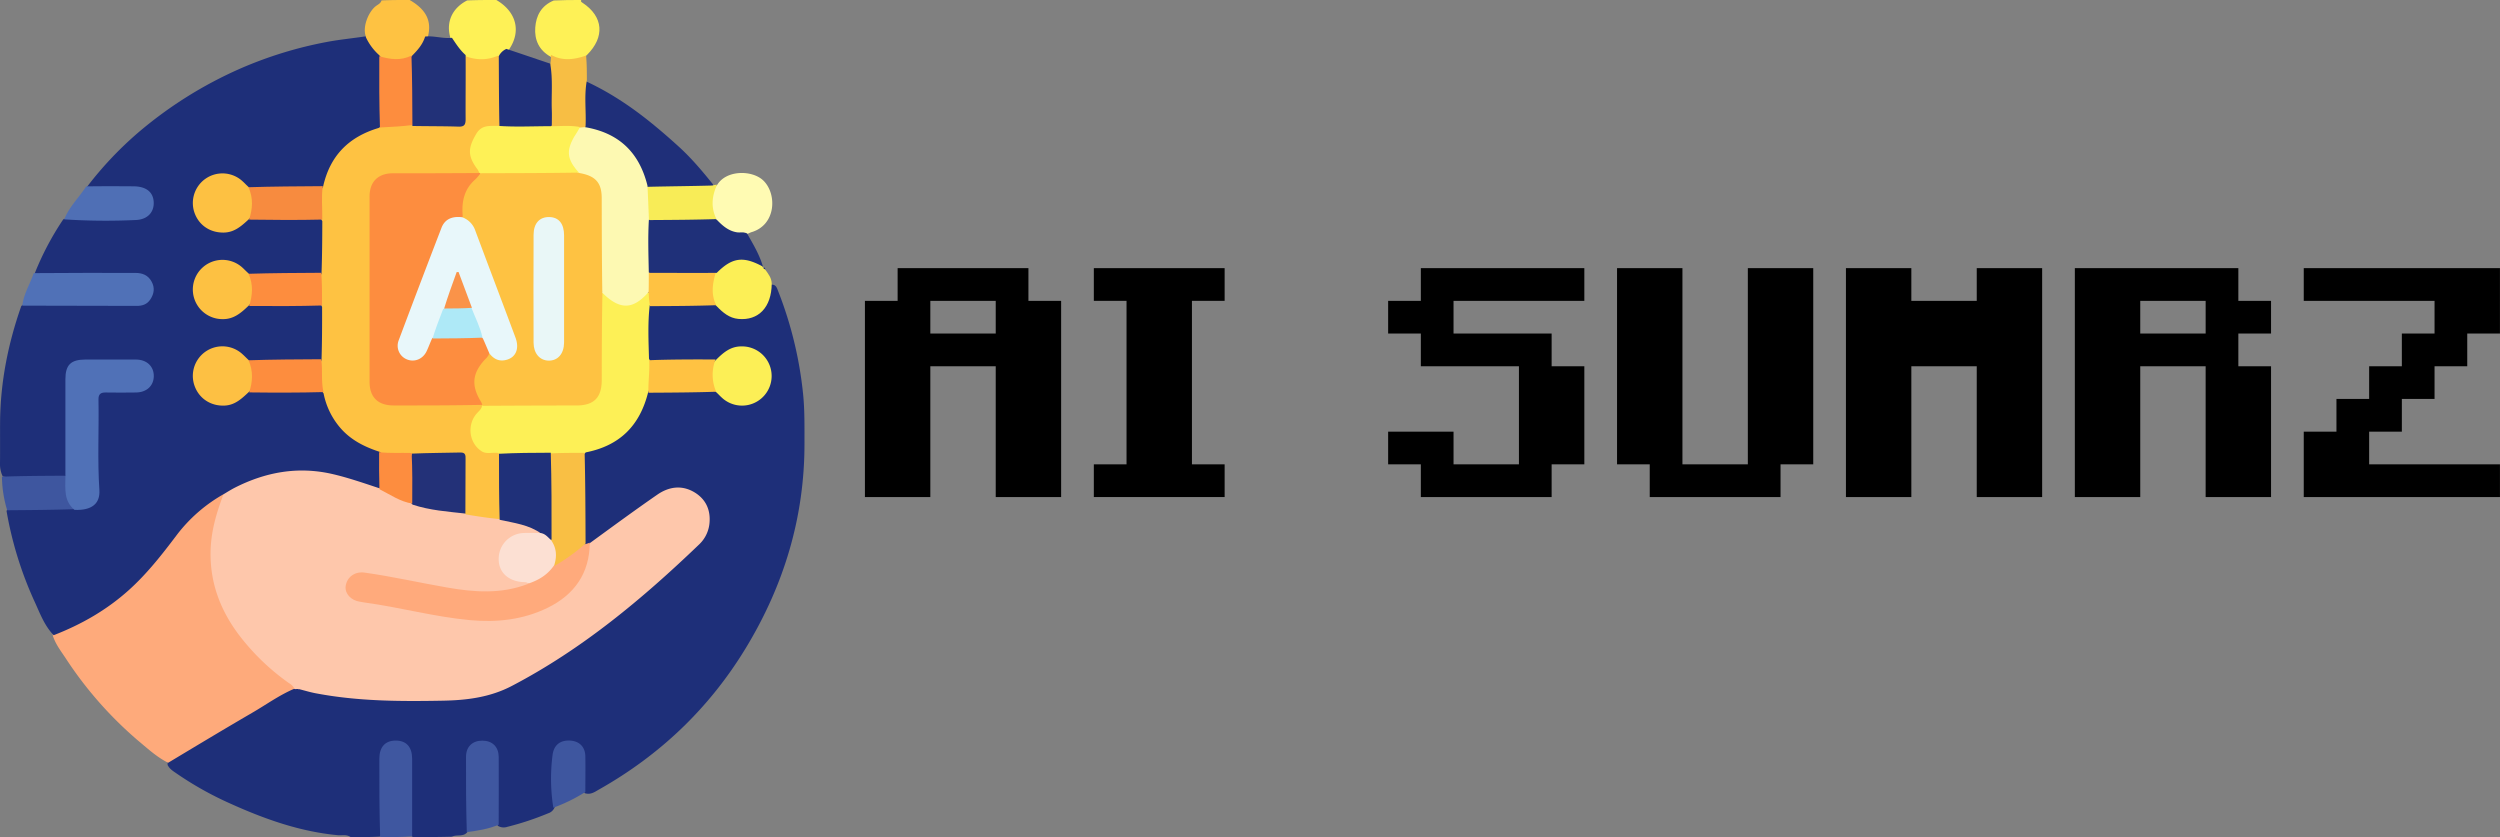 <svg xmlns="http://www.w3.org/2000/svg" viewBox="0 0 1529.03 512"><rect x="0" y="0" width="1529.03" height="512" fill="#808080" stroke="none"/><defs><style>.cls-1{fill:#1e2f79;}.cls-2{fill:#3f57a0;}.cls-3{fill:#fef156;}.cls-4{fill:#fec242;}.cls-5{fill:#fec7ab;}.cls-6{fill:#feaa7b;}.cls-7{fill:#fdf056;}.cls-8{fill:#ffaa7c;}.cls-9{fill:#f9bf44;}.cls-10{fill:#fcef56;}.cls-11{fill:#ffc242;}.cls-12{fill:#3e569f;}.cls-13{fill:#5071b7;}.cls-14{fill:#4f6fb5;}.cls-15{fill:#1f2f79;}.cls-16{fill:#1f3079;}.cls-17{fill:#fffbb3;}.cls-18{fill:#f7be44;}.cls-19{fill:#f8ec57;}.cls-20{fill:#223178;}.cls-21{fill:#fd8d3e;}.cls-22{fill:#233178;}.cls-23{fill:#fce0d3;}.cls-24{fill:#fd8d3f;}.cls-25{fill:#fdf9b2;}.cls-26{fill:#fdc142;}.cls-27{fill:#fdc043;}.cls-28{fill:#f78b3f;}.cls-29{fill:#e8f7fa;}.cls-30{fill:#e9f7f7;}.cls-31{fill:#aee9f7;}.cls-32{fill:#fa9349;}</style></defs><g id="Capa_2" data-name="Capa 2"><g id="Layer_1" data-name="Layer 1"><path class="cls-1" d="M232.33,511.67c-6,.33-11.67.33-17.83.33-2.62-1.84-5.28-.94-7.67-1.16-23.48-2.18-45.31-10-66.55-19.63a205.36,205.36,0,0,1-32.94-18.59c-1.76-1.23-3.64-2.37-4.82-4.73-.33-3.24,1.82-4.45,3.79-5.64,22.07-13.38,44.44-26.26,66.59-39.51a15.9,15.9,0,0,1,6.45-2.2,19.58,19.58,0,0,0,2.27-.39,13.3,13.3,0,0,1,1.55-.1c11.93,2.56,23.51,4.75,35.36,5.45,18.09,1.06,36.13,2,54.31,1,13-.67,25.48-1.91,37.27-7.72a261.57,261.57,0,0,0,25.72-14.35c26-16.71,50-35.86,73.08-56.39a224,224,0,0,0,17.59-17c8.66-9.63,7-22.92-3.55-28.64-6.7-3.63-13.32-2.36-19.4,1.54-9.82,6.28-18.87,13.67-28.53,20.2-4.41,3-8.62,6.26-13.66,9-1.57.36-2.74.59-4.11-.58A7.36,7.36,0,0,1,356,328c0-16.24-.26-32.49.26-49.15.73-3.28,2.89-4.29,5.42-4.94,16.07-4.14,26.49-14.21,31.48-30a8.25,8.25,0,0,1,3.53-5.1c5.78-1.54,11.28-.81,16.72-.83,7.46,0,14.93-.47,22.78.4,3.31.17,5.21,2.07,7.27,3.75,7,5.73,16.5,5.16,22.36-1.31a16.2,16.2,0,0,0-.13-21.74c-6-6.44-15.21-6.89-22.36-1.06-1.79,1.46-3.44,3.16-6.33,3.51-12.71,1.12-25,.6-37.3.36a6.25,6.25,0,0,1-2.72-1.17c-.94-.94-1.53-1.64-1.57-2.46-.51-10.21-1.31-20.44.74-31a6.73,6.73,0,0,1,5.28-2.22c11.41,0,22.83-.44,34.66.35,3.1.18,5,1.78,6.94,3.38,10.26,8.47,23.39,4.15,26.68-8.75.49-1.91.36-4,2-5.91,2.91-.2,3.44,2,4.14,3.75a237.74,237.74,0,0,1,15.31,62.9c1.05,10.16.85,20.3.87,30.45.06,45.16-12.57,86.77-35.91,125.18-22.26,36.64-52.34,65.35-89.68,86.43-2.57,1.45-5,3.4-8.67,2.35C356,483,356,480.82,356,478.65c-.05-5,.12-10-.08-15-.22-5.41-3-8.36-7.8-8.52-4.59-.15-7.2,2.38-8.13,7.62-1.51,8.61-1,17.26-.59,25.9a17.88,17.88,0,0,1-.09,4.87,6.26,6.26,0,0,1-4.07,3.92,177.13,177.13,0,0,1-25,8.28,6.86,6.86,0,0,1-5.66-.59c-1.83-2.32-1.61-4.7-1.62-7,0-10.3,0-20.6,0-30.91a35.8,35.8,0,0,0-.17-5c-.63-4.37-3.51-7-7.68-7s-7.13,2.52-7.8,6.85a35.65,35.65,0,0,0-.2,5.47c0,11.47,0,22.93,0,34.4,0,2,.17,4-.8,6.31-2.49,4.07-6.56,1.87-9.91,3.47-8,.25-15.72.25-23.88.25-2.6-1.88-2.53-4.41-2.53-6.92,0-12.65,0-25.29,0-37.94a25.92,25.92,0,0,0-.36-6,7.78,7.78,0,0,0-15.13.1,26.51,26.51,0,0,0-.34,6c0,12.48,0,25,0,37.45C234.08,507,234.39,509.4,232.33,511.67Z"/><path class="cls-2" d="M232.5,512c-.48-16-.52-31.93-.49-47.9,0-7.16,3.51-11.07,9.81-11.16,6.63-.08,10.24,3.8,10.25,11.22,0,15.63,0,31.27,0,47.37C245.68,512,239.33,512,232.5,512Z"/><path class="cls-3" d="M355.57,0c-.76.87.41,1.51.84,1.79C369,10.15,370.08,22.61,359,33.6c-5.41,5.51-14.06,5.94-22.08,1.19-7.42-4.09-10.09-10.53-9.55-18,.53-7.23,3.66-13.33,11.33-16.5C344.39,0,349.74,0,355.57,0Z"/><path class="cls-3" d="M285.73.26c6-.26,11.68-.26,17.84-.26,12.31,7.19,15.34,19.19,7.76,30.25a40.16,40.16,0,0,1-6.12,5c-6.66,3.45-13,4.05-19.78.32a23.09,23.09,0,0,1-9.81-12C272.51,13.9,276.39,5,285.73.26Z"/><path class="cls-4" d="M223.79,22.38c-2.35-6,1.81-15.87,6.66-19.06,1.25-.82,2.44-1.52,2.9-3.06C238.72,0,244.41,0,250.57,0c10,5.79,13.49,12.66,11.25,22a24.79,24.79,0,0,1-9.46,13.18c-6.69,3.91-13.09,3.69-19.91.35C227.84,32.12,223.33,29.07,223.79,22.38Z"/><path class="cls-5" d="M360.76,332.17c13.9-10.12,27.43-20.07,41.24-29.62,7-4.85,14.88-6.08,22.6-1.53,6.71,4,9.86,10.21,9.4,18a20.47,20.47,0,0,1-6.25,13.82c-34.82,33.41-71.65,64.19-114.74,86.7-13.23,6.92-27.34,8.73-42,9-26.17.5-52.28.4-78.12-4.56-3.09-.59-6.13-1.5-9.58-2.4-.39-.13-.81-.06-1-.17a14.55,14.55,0,0,0-1.8.07c-4.77-1.35-8.2-4.35-11.58-7.24-13.6-11.61-26.38-24-34-40.54-11.16-24.11-11.23-48.17,1.1-72.38,6.54-6.46,14.82-8.84,22.78-11.41,25.08-8.08,49.09-3.54,72.76,7.34,7.18,3,13.28,7.33,20.86,9.4,9,3.14,18,3.63,26.91,5.23a48.2,48.2,0,0,1,5.68,1.18,92.61,92.61,0,0,1,19.63,3.16,74.18,74.18,0,0,1,22.52,5.31,6.37,6.37,0,0,1,4.11,3.81c-2.46,3.56-6,2.45-9.2,2.55-5,.15-9.07,1.81-12.15,5.73-5.71,7.26-2.76,16.56,6,19.62,2.55.89,5.83.21,7.53,3.6-1.14,3.67-4.24,3.84-6.89,4.5-16.07,4-32,2-48-.86-15.07-2.73-30-6.32-45.23-8-4.58-.52-7.81,1-9.06,4.39-1.55,4.17.88,8.18,5.89,9q22.17,3.75,44.21,8.13a187.05,187.05,0,0,0,26.68,3.68c17.26.9,34-1.62,48.85-11.2a40.86,40.86,0,0,0,18.22-26.46C358.72,337.48,358.81,334.72,360.76,332.17Z"/><path class="cls-6" d="M136.84,301.92c-4.44,11.64-7.89,23.16-8.06,35.84-.25,19.27,6.25,35.89,17.56,50.82a139.1,139.1,0,0,0,30.45,29.26,8.62,8.62,0,0,1,3.31,3.36c-9.26,3.91-17.36,9.83-26,14.83-17.08,9.94-34,20.12-51.25,30.49-6.64-3.3-12.07-8.25-17.65-12.92a235.3,235.3,0,0,1-45.06-51.05c-2.83-4.29-6.06-8.4-7.81-13.65-.35-2.84,1.92-2.73,3.2-3.25,27.72-11.2,49.23-30,66.69-53.93a115.2,115.2,0,0,1,27.57-27.28C131.86,303,133.75,301.22,136.84,301.92Z"/><path class="cls-7" d="M397.36,186.85c-1.23,10.93-.71,21.52-.42,32.54,3.82,7,2.65,13.55-.51,20.43-5.07,20.51-17.4,32.79-38.16,36.86a6.73,6.73,0,0,1-5.52,2.37c-4.89,0-9.77.25-15.13-.19-10.59.45-20.7.3-31.26,0-5.91.2-11.32.8-15.67-3.88-6.43-6.92-6.3-18.08.64-24.51,1.08-1,2.23-1.94,3.61-3.31,2.69-1.53,5.23-1.25,7.7-1.25,16.13-.05,32.25,0,48.37,0,11.12,0,14.86-3.8,14.91-15.06.07-14.13,0-28.26,0-42.39a28.26,28.26,0,0,1,.57-7.84c1.17-2.39,2.7-2.2,4.36-1.37A49.73,49.73,0,0,1,375,182c6.28,4,10,3.84,16-.42,1.92-1.36,3.51-3.82,6.76-2.12C399.2,182.09,399.26,184.35,397.36,186.85Z"/><path class="cls-8" d="M360.71,331.91c-.08,18.65-9.37,31.8-25.75,39.82-15,7.31-30.92,9.08-47.56,7.55-21.73-2-42.75-7.83-64.28-10.75-1-.14-2-.36-2.94-.5-5.44-.73-9.39-5-8.77-9.52.77-5.65,5.69-9.12,11.56-8.3,17.1,2.4,33.93,6.27,50.93,9.2,16.31,2.82,32.62,4,48.86-2.21,1.38-2.46,3.57-3.32,5.56-4.36,3.67-1.93,6.51-4.85,9.79-7.8,5.21-2.91,9.32-6.77,14.09-9.68,1.67-1,3.08-2.54,5.6-2.49C358.9,332.59,359.65,332.28,360.71,331.91Z"/><path class="cls-9" d="M358.14,332.43A116,116,0,0,1,339.34,346a2.08,2.08,0,0,1-1.37-2.11c.75-5-1.26-9.44-2.44-14.52-1.25-16.2-.41-32-.51-47.72a5.44,5.44,0,0,1,2-4.37c6.94-.31,13.51-.31,20.55-.31C358,295.29,358.09,313.63,358.14,332.43Z"/><path class="cls-2" d="M305,504.4c-6.2,2.63-12.64,3.64-19.51,4.52-.44-15.38-.54-30.71-.47-46,0-6.26,3.93-9.95,10-9.93s9.94,3.72,10,10C305.12,476.61,305,490.28,305,504.4Z"/><path class="cls-10" d="M468,164.86c1.92,2.7,3.89,5,4,8.67-.15,14.46-8.12,22.68-20.38,21.53-5.54-.53-9.43-3.78-13.29-7.79-5.26-4.77-5.87-11.86-1.77-20.07,6.3-9.09,14.71-12.12,23.77-8.93,2.39.85,4.54,2,5.94,4.73.14.4.19.52.25.54C467.56,163.3,467.48,164.19,468,164.86Z"/><path class="cls-10" d="M437.76,220.27c4.59-4.62,9-8.42,15.67-8.41a18.11,18.11,0,1,1-12,31.3c-1-.9-1.87-1.87-3.08-3A13.92,13.92,0,0,1,437.76,220.27Z"/><path class="cls-11" d="M437.63,219.87a25.94,25.94,0,0,0,.39,19.72c-13.6.46-27.28.53-41.42.61-.24-6.47.84-12.91.45-19.89C410.44,219.81,423.8,219.79,437.63,219.87Z"/><path class="cls-11" d="M437.79,166.66c-2,6.79-3.07,13.2.23,20-13.28.47-26.64.54-40.47.58a50.91,50.91,0,0,1-.77-8c-2.8-4.19-2.17-8.08-.3-12.41a8,8,0,0,1,5.48-1.88q15.42-.12,30.83,0A6.67,6.67,0,0,1,437.79,166.66Z"/><path class="cls-12" d="M358,484.38A100.5,100.5,0,0,1,338.42,494a113.7,113.7,0,0,1-.48-32.12c.71-5.87,4.29-9.1,10.27-8.95s9.68,3.74,9.79,9.61C358.14,469.67,358,476.8,358,484.38Z"/><path class="cls-6" d="M182.34,421.47c0-.26.23-.27.52-.06C182.93,421.5,182.51,421.59,182.34,421.47Z"/><path class="cls-1" d="M137.36,301.91A94,94,0,0,0,108,327.36c-9,11.93-18.21,23.7-29.42,33.74-13.41,12-28.71,20.79-45.76,27.4-5.61-5.84-8.32-13.23-11.5-20.2A224.77,224.77,0,0,1,4,312.51C5,310.35,6.8,310,8.67,310c11.59,0,23.19-.6,35.23.38,2.1-.33,3.77-.37,5.43-.49,6.29-.48,9.28-4.26,9-10.68-.79-17.81-.31-35.64-.26-53.47,0-5.34,2.34-7.48,7.73-7.72,6-.26,12,.09,18-.19a7.91,7.91,0,0,0,7.09-4.73c1.43-2.89.66-5.49-1-8-1.45-2.17-3.62-2.88-6-2.92-11.17-.17-22.33-.28-33.49,0-5.73.16-8.13,3.15-8.18,9.71-.12,17.16,0,34.32-.06,51.48,0,2.64.3,5.37-1.74,8.05a101,101,0,0,1-38.74,0A17.3,17.3,0,0,1,0,283.32c.09-8.48,0-17,.05-25.45.24-24.15,4.83-47.51,12.94-70.6,2.25-2.52,5-2.35,7.63-2.35q28.92,0,57.86,0c1.33,0,2.66,0,4,0,5.74-.24,9-3.07,9.12-7.76.06-4.47-3.47-7.82-9.11-7.91-17.79-.28-35.58,0-53.38-.14-2.61,0-5.37.46-7.89-1.85a174.66,174.66,0,0,1,17.46-33.08,15.72,15.72,0,0,1,7.13-1.2c10.5,0,21,0,31.5,0a27.28,27.28,0,0,0,7.89-1c4.38-1.31,6.75-4.31,6.48-8.28s-3.13-6.79-7.58-7.38a73.23,73.23,0,0,0-9.49-.2c-5,0-10,0-15,0-2.16,0-4.36.07-6.37-1.87a217.9,217.9,0,0,1,31.09-33,252.94,252.94,0,0,1,62.85-39.4,245.83,245.83,0,0,1,53-16.24c7.6-1.43,15.33-2.15,23.36-3.37a33.76,33.76,0,0,0,8.35,11.47,8.81,8.81,0,0,1,2.24,6.22c-.08,11.94.28,23.87-.33,36.23-1,3.33-3.37,4.47-5.89,5.44-13.72,5.26-23.16,14.56-27.31,28.88a7.36,7.36,0,0,1-3.24,4.72c-3.1,1.25-5.95,1-8.75,1-11.44-.09-22.88.28-34.72-.3-3.62-.41-5.67-2.75-8.13-4.42-5.52-3.74-11.35-4.63-17.38-1.25A15.32,15.32,0,0,0,120,124.41c0,6.75,3.5,11.5,9.24,14.24a15.07,15.07,0,0,0,16.06-1.43c2.27-1.67,4.31-3.73,7.81-3.87,13.69-.86,27-.38,40.25-.34a7.27,7.27,0,0,1,3.71,1.29c.94.94,1.54,1.63,1.58,2.45.5,9.9,1.31,19.8-.74,30.07a6.75,6.75,0,0,1-5.28,2.21c-12.72,0-25.45.42-38.58-.33-4.3-.2-6.48-3.33-9.4-5.15-5.62-3.5-11.32-3.65-17-.18a15.62,15.62,0,0,0-7.5,16.68,15.17,15.17,0,0,0,11.6,12.45,15.35,15.35,0,0,0,14.54-3.13c1.88-1.61,3.64-3.48,6.73-3.87,14-1.14,27.66-.58,41.29-.36a6.22,6.22,0,0,1,2.72,1.16c.94.94,1.54,1.63,1.58,2.45.52,10.23,1.32,20.46-.74,31.07a6.75,6.75,0,0,1-5.28,2.21c-12.72,0-25.45.42-38.58-.33-3.31-.18-5.27-2-7.34-3.71-7.17-5.88-16.17-5.44-22.44,1.06a15.63,15.63,0,0,0-.44,21.3c5.91,6.82,14.9,7.65,22.35,2,2-1.5,3.7-3.41,6.75-3.86a329.23,329.23,0,0,1,43.41,0c3,1,3.68,3.26,4.35,5.47,4.27,14,13.39,23.31,26.92,28.53,2.16.84,4.4,1.6,5.74,4.27.71,7.52,2,14.68-1.16,21.91-9.71-3.21-19.06-6.48-28.77-8.73-21.24-4.91-41.14-1.21-60.23,8.57C141.3,299.51,139.47,300.61,137.36,301.91Z"/><path class="cls-13" d="M20.66,167.05c20.91-.19,41.52-.15,62.13-.13,4.29,0,7.8,1.36,9.95,5.35,2.05,3.78,1.51,7.36-.76,10.82-2,3.09-5,4.06-8.59,4-23.1-.06-46.21-.07-69.77-.15C14.38,180,18.24,173.93,20.66,167.05Z"/><path class="cls-14" d="M52.72,114c9.76-.16,19.23-.11,28.7-.05,7.92,0,12.32,3.45,12.59,9.72.26,6.06-3.69,10.64-11.08,10.9a392.93,392.93,0,0,1-43.64-.4C42.25,126.55,48.2,121,52.72,114Z"/><path class="cls-12" d="M1.18,291.54c12.66-.47,25.26-.51,38.31-.59a3.19,3.19,0,0,1,2.3,3.22c-.33,6,1.38,11.51,3.53,17.25-13.62.46-27,.55-40.93.66A74,74,0,0,1,1.18,291.54Z"/><path class="cls-15" d="M358.42,49.76c15.38,7.12,29,16.42,41.78,26.95,5.22,4.3,10.33,8.76,15.33,13.33,7.47,6.84,14,14.6,20.54,22.72-.49,3.08-2.78,3.23-4.93,3.24-11,.06-22,.42-33.38-.34-3.14-1.09-4-3.48-4.74-5.89-4.89-15.37-15.1-25.15-30.73-29.25-1.93-.51-3.89-1-5.4-3.15-1.7-8.25-.81-16.17-.75-24.07A4.22,4.22,0,0,1,358.42,49.76Z"/><path class="cls-16" d="M438.38,166.88c-13.68.11-27.08,0-40.95,0-1.31-.59-2.06-1.41-2.09-2.38-.34-9.65-1.35-19.33.84-29.35a7.4,7.4,0,0,1,5.83-2.18c11.28,0,22.57-.29,34.28.27,1.1.22.31,0,.92.2,6.67,2.63,12.77,6.53,19.67,9.29,3.81,6.72,7.65,13,9.74,20.35C454.64,156.55,447.88,157.36,438.38,166.88Z"/><path class="cls-17" d="M457.34,143c-2.22-1.39-4.49-.6-6.56-.91-5-.76-8.65-3.8-12.25-7.55-6.1-4.78-6.15-15.3,0-21.27,5.57-9.53,21.73-9.36,28.43-2.76,8.43,8.29,7.68,27.27-7.55,31.54A20.11,20.11,0,0,0,457.34,143Z"/><path class="cls-18" d="M358.93,49.17c-1.76,9.46-.34,18.57-.79,28.09-.49,1.4-1.36,1.75-2.81,1.94-4.37-.54-8.27.09-12.17-.12-2.12-.12-4.26,0-6.47-1.66a95.12,95.12,0,0,1-.14-38,33,33,0,0,0,.42-5.88c6.84,3.81,13.94,3.08,21.49.42C358.9,38.85,358.94,43.79,358.93,49.17Z"/><path class="cls-19" d="M438.54,113c-3,6.75-4,13.59-.36,21-13.37.43-26.84.51-40.78.59-.83-.34-1.38-.6-1.46-1.09-1-6.29-2.48-12.56-.18-19.23,13.55-.35,26.72-.42,40.19-.81A7.21,7.21,0,0,1,438.54,113Z"/><path class="cls-16" d="M468.16,164.75c-.4,0-.89-.29-1.47-.9C467.47,163.21,467.82,163.71,468.16,164.75Z"/><path class="cls-4" d="M232.25,276.37c-9.5-3.11-17.76-7.31-24.14-14.71a45.79,45.79,0,0,1-10.19-21c-4.79-6.62-3.44-13.33-1.27-20.48.34-10.93.38-21.46.35-32.43-3.28-6.9-2.8-13.47-.35-20.49.38-10.78.45-21.16.48-32-3.18-5-3.09-16.1.45-21,4.19-19,15.69-30.53,34-36,6.3-4.13,12.95-3.32,20-2.8,8.9.93,17.37.36,25.82.55,4.15.09,5.51-2,5.49-5.82,0-9.63-.06-19.25,0-28.87,0-2.3-.29-4.69,1.65-7,6.75,2.5,13.16,2.65,20-.23,2.11,1.07,2.47,2.84,2.47,4.72,0,12.09.47,24.19-.44,36.69-1.15,2.76-3.26,3.14-5.43,3.46a13.67,13.67,0,0,0-10.33,19.19c.95,2.09,2.54,3.89,2.84,6.27a2.8,2.8,0,0,1-1.08,2.52c-2.7,1.32-5.21,1.24-7.7,1.24-14.32,0-28.63-.06-43,0-9.65.06-13.79,4.08-13.81,13.6q-.1,55.17,0,110.35c0,9.82,4.09,13.77,14.09,13.82,14.65.06,29.3,0,43.94,0,2.32,0,4.68-.24,7.36.79a3.78,3.78,0,0,1,1.45,1.14c-.35,2.42-2.08,3.57-3.36,5.06-6.06,7-4.68,18,2.94,23,3,2,6.47.62,10.15,1.09a5.69,5.69,0,0,1,2.36,5q.14,15.44,0,30.86a6.3,6.3,0,0,1-1.55,4.58c-6.9-.65-13.48-1.68-20.49-2.82-2.15-2-2.08-4.35-2.09-6.68,0-7.78-.09-15.57,0-23.35,0-4.07-1.69-5.56-5.67-5.55-8.11,0-16.22.33-24.79-.23a115.69,115.69,0,0,1-14.13.14A8.75,8.75,0,0,1,232.25,276.37Z"/><path class="cls-20" d="M284.78,33.68c.11,13.24-.07,26.21,0,39.18,0,3.35-.74,4.71-4.38,4.59-9.14-.3-18.29-.22-27.82-.39A6.08,6.08,0,0,1,250,71.67q-.14-16.15,0-32.31a7.64,7.64,0,0,1,1.76-5c3.65-3.66,6.73-7.1,8.26-12,5.47-.61,10.63,1.37,16.41.77C278.94,26.88,281.25,30.54,284.78,33.68Z"/><path class="cls-15" d="M305.46,77.37c-.31-14.43-.31-28.47-.4-43a9.45,9.45,0,0,1,4.64-4.46c9,2.94,17.73,6,26.8,9,1.74,9.59.63,19.19,1,28.75.1,2.81,0,5.63,0,8.92A4.21,4.21,0,0,1,333.6,79q-12.32.34-24.64,0A5.26,5.26,0,0,1,305.46,77.37Z"/><path class="cls-21" d="M251.66,34c.46,14,.53,28,.58,42.49-6.49.81-13,1.15-19.86,1.49-.46-14.38-.48-28.75-.4-43.59C238.45,36.26,244.85,37.34,251.66,34Z"/><path class="cls-16" d="M305.59,317.91c-.4-13.36-.4-26.64-.4-40.38,10.39-.54,20.79-.62,31.67-.64.51,17.6.52,35.14.47,53.19-3.09.82-4.77-1-6.23-3.68C323.47,320.88,314.57,319.91,305.59,317.91Z"/><path class="cls-22" d="M251.89,277.44c10.13-.45,19.89-.44,29.64-.68,3.35-.08,3.23,1.84,3.21,4.13-.05,10.93-.06,21.85-.11,33.21-10.72-1.21-21.58-1.92-32.27-5.45-.63-.73-1.29-1.24-1.37-1.79C249.55,297.14,248.6,287.43,251.89,277.44Z"/><path class="cls-23" d="M330.58,326c3,.44,4.38,2.5,6.42,4.28,3.37,4.84,3.75,9.75,2,15.32-3.89,5.77-9.19,9.07-15.67,11.26-1.43-1-2.81-.77-4.12-.89-8.92-.86-14.35-6.35-14.21-14.31A15.8,15.8,0,0,1,320.12,326C323.44,325.86,326.78,326,330.58,326Z"/><path class="cls-24" d="M251.78,277.05c.47,10.16.45,20.3.35,30.94-7.3-1.12-13.3-5.38-20.06-8.81-.25-7.56-.23-14.87-.2-22.65C238.31,277.35,244.82,276.84,251.78,277.05Z"/><path class="cls-4" d="M368.48,178.62c-.39,18.14-.41,36-.45,53.78,0,10.81-4.77,15.58-15.44,15.6-18.82,0-37.64.08-56.9.19-.44.06-.54-.06-.59-.12-7.69-6.06-9-17.25-2.93-25.89a25,25,0,0,1,6.1-6.3c2.4-.73,3.76.8,5.39,1.51,6,2.62,10.71-.66,10.35-7.19a21,21,0,0,0-1.62-6.23c-7.46-19.71-14.79-39.46-22.23-59.18-1.72-4.54-4.67-7.92-8.09-11.61-2.84-11.31.94-20.69,10.29-26.35a14.07,14.07,0,0,0,2.21-1.92,8.68,8.68,0,0,1,4.75-1c17.84.1,35.69-.47,54,.23,10.47.15,16.54,5.76,16.7,15.56.29,18,.13,35.9.06,53.85A6.85,6.85,0,0,1,368.48,178.62Z"/><path class="cls-25" d="M368.39,179.12c-.31-19.46-.32-38.74-.38-58,0-9.26-3.71-13.51-13.37-15.24-5.61-1.5-7.41-5.65-8.22-10.38-1.08-6.37,2.52-14.15,8.24-17.47,1.17-.13,1.94-.17,3.09-.27C378.5,81.25,391,93.22,396,113.55c.35,6.94.61,13.52.88,20.53-.66,10.92-.28,21.4-.07,32.34,0,4.11,0,7.79-.09,11.9a11.36,11.36,0,0,1-1.79,2.19c-8,8.17-15,8.51-23.76,1.13C370.33,180.9,369.52,180.08,368.39,179.12Z"/><path class="cls-13" d="M45.56,311.84C38.88,306.31,40,298.93,40,291.38c0-20.12,0-39.77,0-59.41,0-8.78,3.29-12,12.06-12.07,10.32,0,20.64-.05,31,0,6.73,0,11.09,4.18,11,10.23-.1,5.85-4.38,9.84-10.84,9.92-6.16.08-12.33.12-18.49,0-3.15-.07-4.57,1-4.5,4.32.35,18.47-.69,36.95.56,55.4C61.29,308,56.16,312.3,45.56,311.84Z"/><path class="cls-26" d="M152.28,186.73c-4.79,4.65-9.35,8.6-16.22,8.45a18.12,18.12,0,1,1,12.11-31.6c1.11,1,2.13,2.1,3.48,3.32A13.89,13.89,0,0,1,152.28,186.73Z"/><path class="cls-27" d="M152.28,239.66c-4.46,4.2-8.55,8.05-14.73,8.39-8.69.47-16.11-4.45-18.75-12.63a18.09,18.09,0,0,1,29.75-18.57c1,.9,1.9,1.85,3.12,3A13.94,13.94,0,0,1,152.28,239.66Z"/><path class="cls-26" d="M152.28,134c-4.6,4.26-8.86,8.09-15.28,8.24-8.55.19-15.62-4.58-18.22-12.64A18.12,18.12,0,0,1,148.51,111c1,.9,1.88,1.87,3.11,3C157.25,119.34,157.57,127.73,152.28,134Z"/><path class="cls-28" d="M152.34,134.32c2.15-6.54,2.69-13-.37-19.81,15-.47,30-.55,45.47-.66-1,6.6-.2,13.32-.34,20.44C182.33,134.65,167.57,134.55,152.34,134.32Z"/><path class="cls-21" d="M152.4,240c2.12-6.46,2.6-12.85-.38-19.65,14.61-.48,29.3-.56,44.46-.64,1,6.54-.23,13.16,1.37,20.09C182.87,240.22,167.87,240.18,152.4,240Z"/><path class="cls-21" d="M152.41,187.14c2-6.49,2.65-12.88-.39-19.69,14.62-.45,29.32-.53,44.48-.61.48,6.49.49,13,.46,20C182.24,187.27,167.56,187.26,152.41,187.14Z"/><path class="cls-3" d="M354.72,77.7a56.43,56.43,0,0,1-3.32,5.57c-5.24,9-4.63,14.22,2.66,22.29-19.53.31-39.26.35-59.45.38-.66.19-.87.38-1.25.2a16.15,16.15,0,0,0-1.3-2.56c-6.16-8.16-5.93-13-.77-21.72,3.31-5.61,8.07-4.77,13.4-4.87,10.89.78,21.34.17,32.27.2C343.1,77.2,348.76,76.56,354.72,77.7Z"/><path class="cls-24" d="M292.71,105.83a3.91,3.91,0,0,1,1.2.06,22.64,22.64,0,0,1-3.39,4c-6.67,5.93-8.31,13.53-7.5,22.43a2.88,2.88,0,0,1-2.79,2.26c-5.56.3-8.08,4-9.83,8.59-8,21-16,41.94-23.86,63-.8,2.15-1.85,4.39-.92,6.77,1.09,2.77,2.92,4.91,6.09,5.23,3.36.33,5.66-1.42,7.37-4.16s2-6.47,5.72-8.31c9.84-1.38,19.3-1,29.2-.27,4.8,2,6,5.51,5.41,10.26a8.73,8.73,0,0,1-2.69,4.06c-7.87,8.44-8.64,15.9-2.66,25.75a11.52,11.52,0,0,1,.94,2.12c-18.11.36-36.26.37-54.4.35-9.44,0-14.56-5.06-14.57-14.39q0-56.7,0-113.39c0-9,5.2-14.19,14.25-14.21C257.6,106,274.91,105.94,292.71,105.83Z"/><path class="cls-29" d="M264.39,206.8c-1.36,2.85-2.27,5.53-3.49,8.06-2.33,4.84-7.47,6.86-12.08,4.93a9,9,0,0,1-5-11.58q12.93-34.49,26.19-68.86c2.07-5.37,6.54-7.19,12.55-6.51a13,13,0,0,1,8.06,8c8.17,21.89,16.49,43.73,24.65,65.63,2.6,7,.09,12.41-6.07,13.75-4,.87-7.15-.56-9.83-4-1.41-3.11-2.55-6-4-9.17-4.77-4.78-5.38-11.13-7.87-17-2.45-6.64-4.91-12.89-7.54-20-3,6.74-4.81,13-7.5,19.19-1.43,4.61-3.17,8.73-4.74,12.9C267.13,204,266.49,205.69,264.39,206.8Z"/><path class="cls-30" d="M345,183c0,9.16,0,17.82,0,26.47-.05,6.88-3.8,11.19-9.48,11.09-5.39-.11-9.15-4.39-9.18-10.95q-.12-33,0-65.93c0-7.07,3.61-11,9.53-10.93S345,136.85,345,144C345,156.86,345,169.68,345,183Z"/><path class="cls-31" d="M288.37,188.32c2.39,6.15,5.31,11.7,6.74,18.18-10,.43-20.05.48-30.56.53,1.79-5.89,4.05-11.78,6.47-18C276.67,185.8,282.3,186.48,288.37,188.32Z"/><path class="cls-32" d="M288.64,188.28c-5.43.35-11,.39-17,.41,2.25-7.44,5-14.86,7.66-22.27l1.15-.07C283.13,173.55,285.82,180.76,288.64,188.28Z"/><path d="M649,184V304H609V224H569v80H529V184h20V164h80v20Zm-40,0H569v20h40Z"/><path d="M749,284v20H669V284h20V184H669V164h80v20H729V284Z"/><path d="M889,204h60v20h20v60H949v20H869V284H849V264h40v20h40V224H869V204H849V184h20V164H969v20H889Z"/><path d="M1109,284h-20v20h-80V284H989V164h40V284h40V164h40Z"/><path d="M1249,304h-40V224h-40v80h-40V164h40v20h40V164h40Z"/><path d="M1369,204v20h20v80h-40V224h-40v80h-40V164h100v20h20v20Zm-20-20h-40v20h40Z"/><path d="M1529,204h-20v20h-20v20h-20v20h-20v20h80v20H1409V264h20V244h20V224h20V204h20V184h-80V164h120Z"/></g></g></svg>